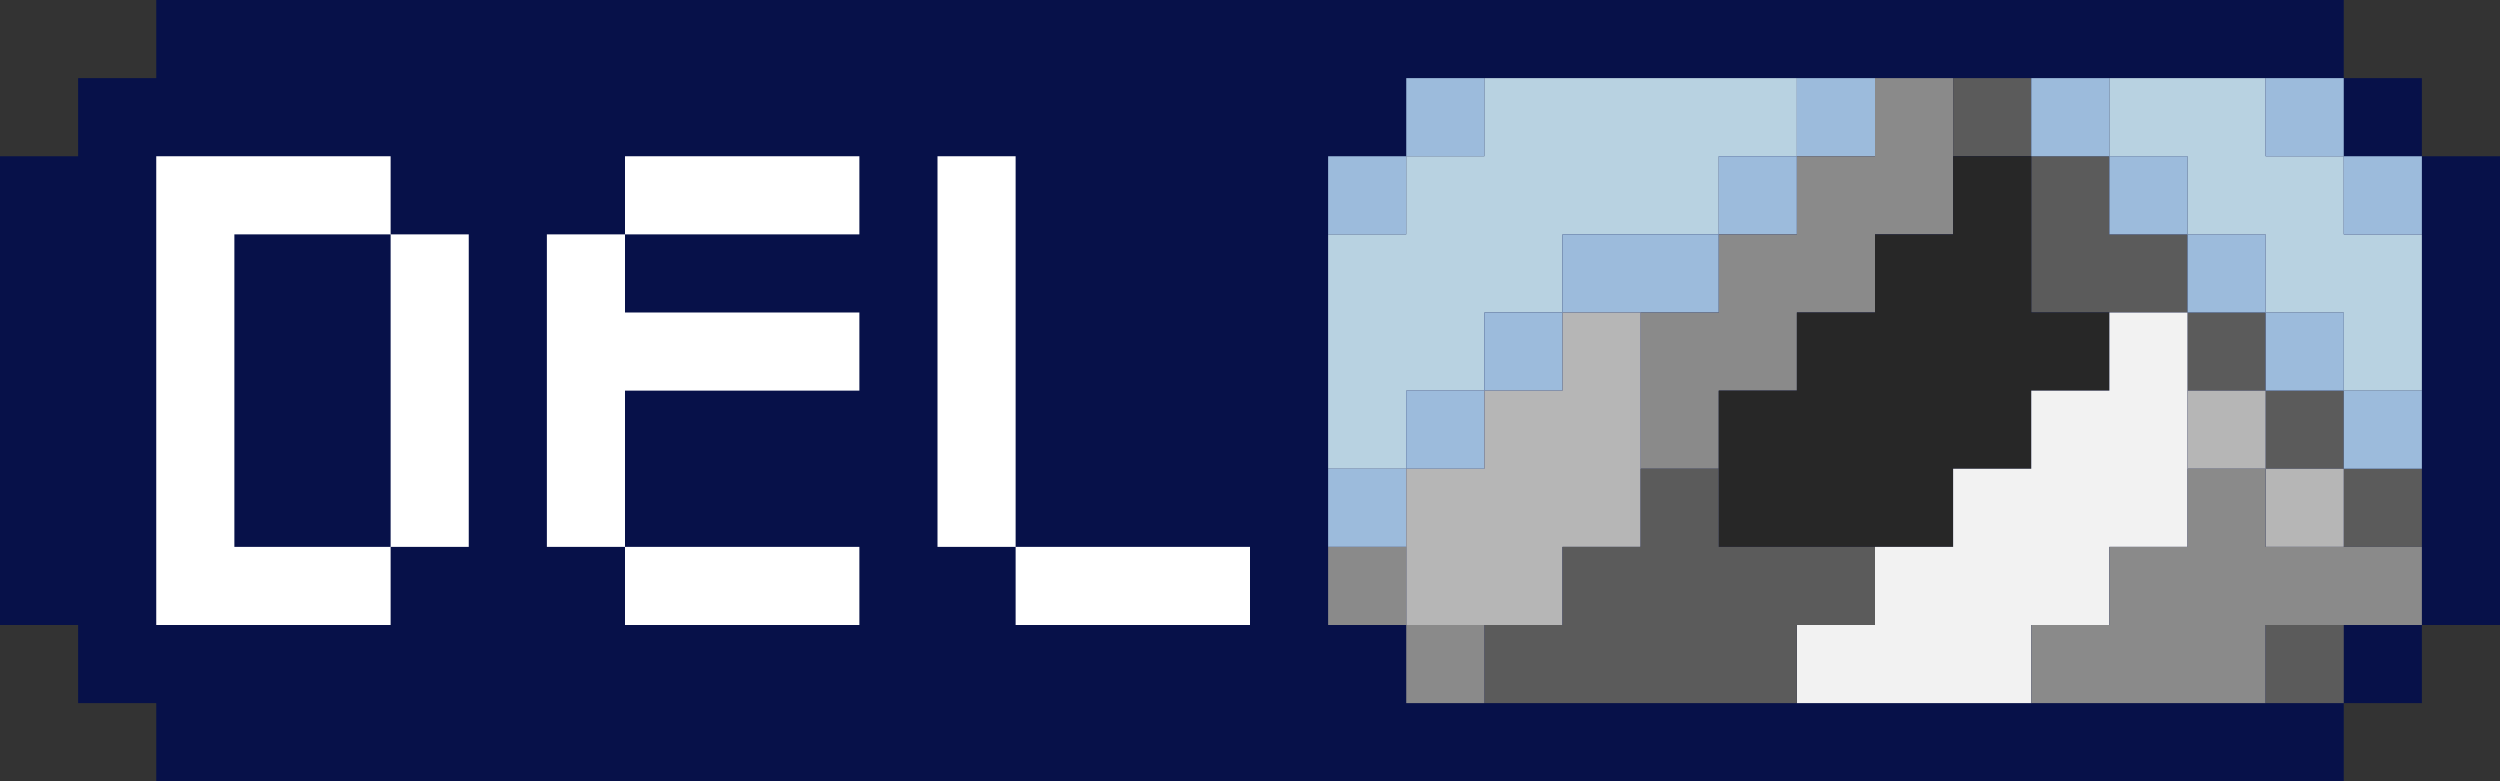 <?xml version="1.0" encoding="UTF-8" standalone="no"?>
<svg
   xmlns:dc="http://purl.org/dc/elements/1.1/"
   xmlns:cc="http://creativecommons.org/ns#"
   xmlns:rdf="http://www.w3.org/1999/02/22-rdf-syntax-ns#"
   xmlns:svg="http://www.w3.org/2000/svg"
   xmlns="http://www.w3.org/2000/svg"
   xmlns:sodipodi="http://sodipodi.sourceforge.net/DTD/sodipodi-0.dtd"
   xmlns:inkscape="http://www.inkscape.org/namespaces/inkscape"
   inkscape:version="1.0 (4035a4fb49, 2020-05-01)"
   sodipodi:docname="tajara_nomad.svg"
   id="svg50"
   version="1.1"
   height="100"
   width="320">
  <rect width="100%" height="100%" fill="#333333" stroke="none"/>
  <defs
     id="defs54" />
  <sodipodi:namedview
     inkscape:current-layer="svg50"
     inkscape:window-maximized="1"
     inkscape:window-y="-8"
     inkscape:window-x="-8"
     inkscape:cy="50"
     inkscape:cx="160"
     inkscape:zoom="3.278125"
     showgrid="false"
     id="namedview52"
     inkscape:window-height="705"
     inkscape:window-width="1366"
     inkscape:pageshadow="2"
     inkscape:pageopacity="0"
     guidetolerance="10"
     gridtolerance="10"
     objecttolerance="10"
     borderopacity="1"
     bordercolor="#666666"
     pagecolor="#ffffff" />
  <path
     id="path4"
     d="M20 0L20 10L10 10L10 20L0 20L0 80L10 80L10 90L20 90L20 100L300 100L300 90L310 90L310 80L320 80L320 20L310 20L310 10L300 10L300 0L20 0z"
     style="fill:#071149; stroke:none;" />
  <path
     id="path8"
     d="M180 10L180 20L170 20L170 30L180 30L180 20L190 20L190 10L180 10z"
     style="fill:#9cbbdc; stroke:none;" />
  <path
     id="path10"
     d="M190 10L190 20L180 20L180 30L170 30L170 60L180 60L180 50L190 50L190 40L200 40L200 30L220 30L220 20L230 20L230 10L190 10z"
     style="fill:#b8d2e1; stroke:none;" />
  <path
     id="path12"
     d="M230 10L230 20L220 20L220 30L200 30L200 40L190 40L190 50L180 50L180 60L170 60L170 70L180 70L180 60L190 60L190 50L200 50L200 40L220 40L220 30L230 30L230 20L240 20L240 10L230 10z"
     style="fill:#9cbbdc; stroke:none;" />
  <path
     id="path14"
     d="M240 10L240 20L230 20L230 30L220 30L220 40L210 40L210 60L220 60L220 50L230 50L230 40L240 40L240 30L250 30L250 10L240 10z"
     style="fill:#8a8a8a; stroke:none;" />
  <path
     id="path16"
     d="M250 10L250 20L260 20L260 40L280 40L280 50L290 50L290 60L300 60L300 70L310 70L310 60L300 60L300 50L290 50L290 40L280 40L280 30L270 30L270 20L260 20L260 10L250 10z"
     style="fill:#5b5b5b; stroke:none;" />
  <path
     id="path18"
     d="M260 10L260 20L270 20L270 30L280 30L280 40L290 40L290 50L300 50L300 60L310 60L310 50L300 50L300 40L290 40L290 30L280 30L280 20L270 20L270 10L260 10z"
     style="fill:#9cbbdc; stroke:none;" />
  <path
     id="path20"
     d="M270 10L270 20L280 20L280 30L290 30L290 40L300 40L300 50L310 50L310 30L300 30L300 20L290 20L290 10L270 10z"
     style="fill:#b8d2e1; stroke:none;" />
  <path
     id="path22"
     d="M290 10L290 20L300 20L300 10L290 10z"
     style="fill:#9cbbdc; stroke:none;" />
  <path
     id="path24"
     d="M20 20L20 80L50 80L50 70L60 70L60 30L50 30L50 20L20 20M80 20L80 30L70 30L70 70L80 70L80 80L110 80L110 70L80 70L80 50L110 50L110 40L80 40L80 30L110 30L110 20L80 20M120 20L120 70L130 70L130 80L160 80L160 70L130 70L130 20L120 20z"
     style="fill:#ffffff; stroke:none;" />
  <path
     id="path26"
     d="M250 20L250 30L240 30L240 40L230 40L230 50L220 50L220 70L250 70L250 60L260 60L260 50L270 50L270 40L260 40L260 20L250 20z"
     style="fill:#272727; stroke:none;" />
  <path
     id="path28"
     d="M300 20L300 30L310 30L310 20L300 20z"
     style="fill:#9cbbdc; stroke:none;" />
  <path
     id="path30"
     d="M30 30L30 70L50 70L50 30L30 30z"
     style="fill:#071149; stroke:none;" />
  <path
     id="path32"
     d="M200 40L200 50L190 50L190 60L180 60L180 80L200 80L200 70L210 70L210 40L200 40z"
     style="fill:#b6b6b6; stroke:none;" />
  <path
     id="path34"
     d="M270 40L270 50L260 50L260 60L250 60L250 70L240 70L240 80L230 80L230 90L260 90L260 80L270 80L270 70L280 70L280 40L270 40z"
     style="fill:#f2f2f2; stroke:none;" />
  <path
     id="path36"
     d="M280 50L280 60L290 60L290 70L300 70L300 60L290 60L290 50L280 50z"
     style="fill:#b6b6b6; stroke:none;" />
  <path
     id="path38"
     d="M210 60L210 70L200 70L200 80L190 80L190 90L230 90L230 80L240 80L240 70L220 70L220 60L210 60z"
     style="fill:#5b5b5b; stroke:none;" />
  <path
     id="path40"
     d="M280 60L280 70L270 70L270 80L260 80L260 90L290 90L290 80L310 80L310 70L290 70L290 60L280 60M170 70L170 80L180 80L180 70L170 70z"
     style="fill:#8a8a8a; stroke:none;" />
  <path
     id="path44"
     d="M180 80L180 90L190 90L190 80L180 80z"
     style="fill:#8a8a8a; stroke:none;" />
  <path
     id="path46"
     d="M290 80L290 90L300 90L300 80L290 80z"
     style="fill:#5b5b5b; stroke:none;" />
</svg>
